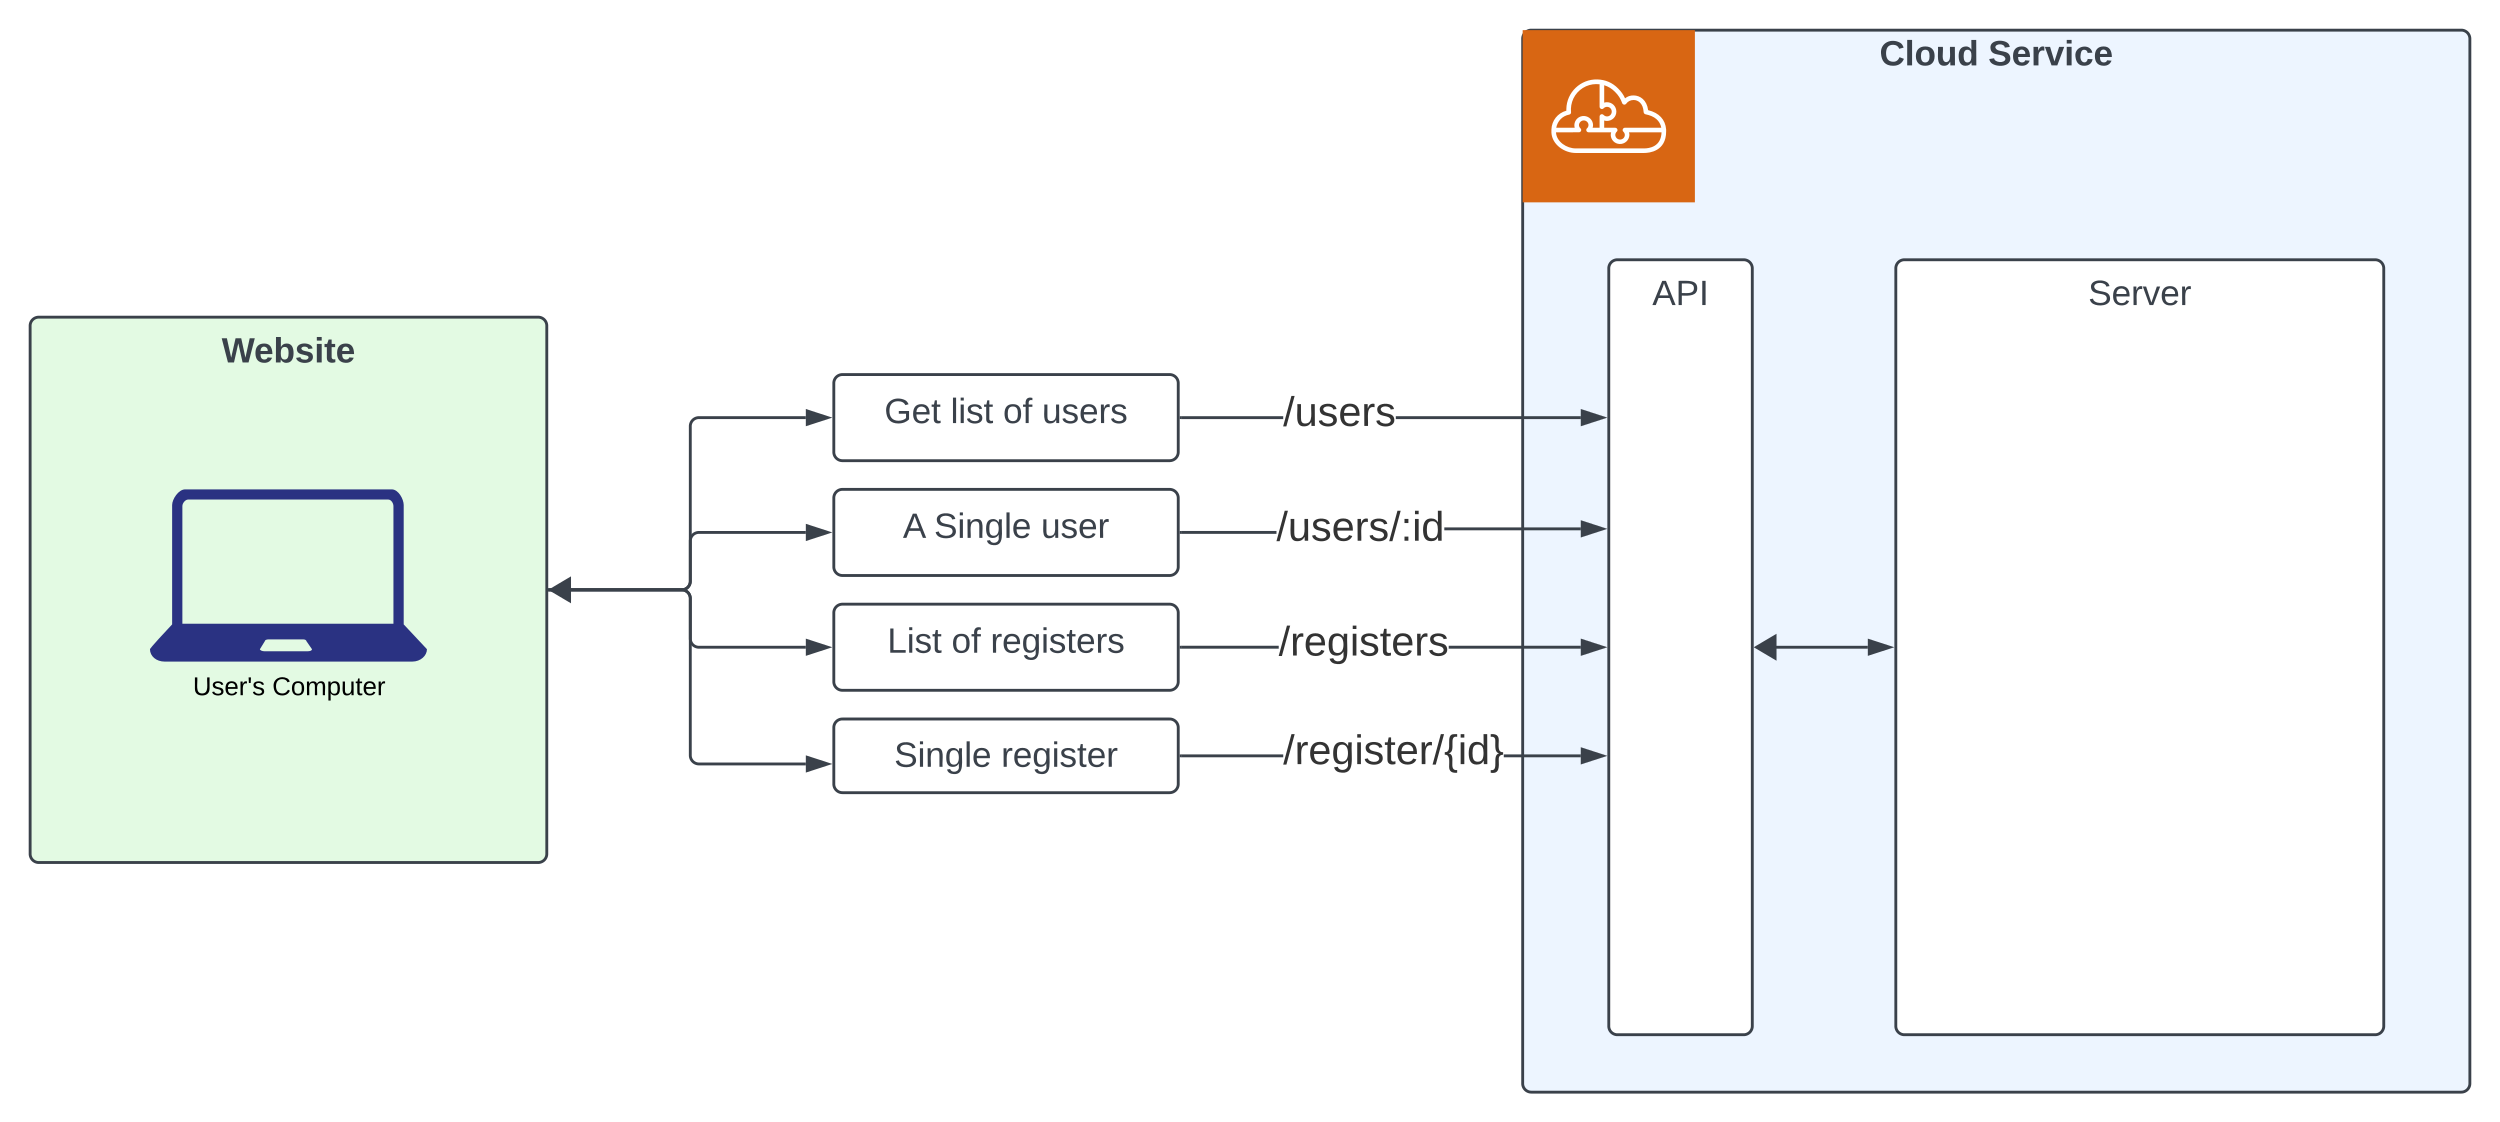 <svg xmlns="http://www.w3.org/2000/svg" xmlns:xlink="http://www.w3.org/1999/xlink" xmlns:lucid="lucid" width="1742" height="782"><g transform="translate(-79 -199)" lucid:page-tab-id="0_0"><path d="M0 0h1870.87v1322.84H0z" fill="#fff"/><path d="M1140 226a6 6 0 0 1 6-6h648a6 6 0 0 1 6 6v728a6 6 0 0 1-6 6h-648a6 6 0 0 1-6-6z" stroke="#3a414a" stroke-width="2" fill="#edf5ff"/><use xlink:href="#a" transform="matrix(1,0,0,1,1145,225) translate(243.654 19.556)"/><use xlink:href="#b" transform="matrix(1,0,0,1,1145,225) translate(319.432 19.556)"/><path d="M100 426a6 6 0 0 1 6-6h348a6 6 0 0 1 6 6v368a6 6 0 0 1-6 6H106a6 6 0 0 1-6-6z" stroke="#3a414a" stroke-width="2" fill="#e3fae3"/><use xlink:href="#c" transform="matrix(1,0,0,1,112,432) translate(121.488 19.556)"/><path d="M1400 386a6 6 0 0 1 6-6h328a6 6 0 0 1 6 6v528a6 6 0 0 1-6 6h-328a6 6 0 0 1-6-6z" stroke="#3a414a" stroke-width="2" fill="#fff"/><use xlink:href="#d" transform="matrix(1,0,0,1,1412,392) translate(122.08 19.556)"/><path d="M1200 386a6 6 0 0 1 6-6h88a6 6 0 0 1 6 6v528a6 6 0 0 1-6 6h-88a6 6 0 0 1-6-6z" stroke="#3a414a" stroke-width="2" fill="#fff"/><use xlink:href="#e" transform="matrix(1,0,0,1,1212,392) translate(18.309 19.556)"/><path d="M462 610h92a6 6 0 0 0 6-6V496a6 6 0 0 1 6-6h74.5" stroke="#3a414a" stroke-width="2" fill="none"/><path d="M462.03 610.98H461V609h1.03z" stroke="#3a414a" stroke-width=".05" fill="#3a414a"/><path d="M655.76 490l-14.26 4.63v-9.26z" stroke="#3a414a" stroke-width="2" fill="#3a414a"/><path d="M660 466a6 6 0 0 1 6-6h228a6 6 0 0 1 6 6v48a6 6 0 0 1-6 6H666a6 6 0 0 1-6-6z" stroke="#3a414a" stroke-width="2" fill="#fff"/><use xlink:href="#f" transform="matrix(1,0,0,1,672,472) translate(23.225 21.806)"/><use xlink:href="#g" transform="matrix(1,0,0,1,672,472) translate(69.398 21.806)"/><use xlink:href="#h" transform="matrix(1,0,0,1,672,472) translate(105.929 21.806)"/><use xlink:href="#i" transform="matrix(1,0,0,1,672,472) translate(133.09 21.806)"/><path d="M973.1 490.98H902v-1.96h71.1zm207.4 0h-128.85v-1.96h128.85z" stroke="#3a414a" stroke-width=".05" fill="#3a414a"/><path d="M902.03 490.98H901v-1.96h1.03z" fill="#3a414a"/><path stroke="#3a414a" stroke-width=".05" fill="#3a414a"/><path d="M1195.76 490l-14.26 4.63v-9.26z" fill="#3a414a"/><path d="M1198.92 490l-18.4 5.98v-11.96zm-16.45 3.3l10.14-3.3-10.13-3.3z" stroke="#3a414a" stroke-width=".05" fill="#3a414a"/><use xlink:href="#j" transform="matrix(1,0,0,1,973.091,472.667) translate(0.005 23.111)"/><path d="M660 626a6 6 0 0 1 6-6h228a6 6 0 0 1 6 6v48a6 6 0 0 1-6 6H666a6 6 0 0 1-6-6z" stroke="#3a414a" stroke-width="2" fill="#fff"/><use xlink:href="#k" transform="matrix(1,0,0,1,672,632) translate(25.296 21.806)"/><use xlink:href="#h" transform="matrix(1,0,0,1,672,632) translate(70.043 21.806)"/><use xlink:href="#l" transform="matrix(1,0,0,1,672,632) translate(97.204 21.806)"/><path d="M970 650.98h-68V649h68zm210.5 0h-92V649h92z" stroke="#3a414a" stroke-width=".05" fill="#3a414a"/><path d="M902.03 650.98H901V649h1.03z" fill="#3a414a"/><path stroke="#3a414a" stroke-width=".05" fill="#3a414a"/><path d="M1195.76 650l-14.26 4.63v-9.26z" fill="#3a414a"/><path d="M1198.92 650l-18.4 5.98v-11.96zm-16.45 3.3l10.14-3.3-10.13-3.3z" stroke="#3a414a" stroke-width=".05" fill="#3a414a"/><use xlink:href="#m" transform="matrix(1,0,0,1,969.987,632.667) translate(0.005 23.111)"/><path d="M462 610h92a6 6 0 0 0 6-6v-28a6 6 0 0 1 6-6h74.5" stroke="#3a414a" stroke-width="2" fill="none"/><path d="M462.03 610.98H461V609h1.03z" stroke="#3a414a" stroke-width=".05" fill="#3a414a"/><path d="M655.76 570l-14.26 4.63v-9.26z" stroke="#3a414a" stroke-width="2" fill="#3a414a"/><path d="M660 546a6 6 0 0 1 6-6h228a6 6 0 0 1 6 6v48a6 6 0 0 1-6 6H666a6 6 0 0 1-6-6z" stroke="#3a414a" stroke-width="2" fill="#fff"/><use xlink:href="#n" transform="matrix(1,0,0,1,672,552) translate(36.127 21.806)"/><use xlink:href="#o" transform="matrix(1,0,0,1,672,552) translate(57.855 21.806)"/><use xlink:href="#p" transform="matrix(1,0,0,1,672,552) translate(132.41 21.806)"/><path d="M968.42 570.98H902V569h66.42zm212.08-2.5h-95.08v-1.96h95.08z" stroke="#3a414a" stroke-width=".05" fill="#3a414a"/><path d="M902.03 570.98H901V569h1.03z" fill="#3a414a"/><path stroke="#3a414a" stroke-width=".05" fill="#3a414a"/><path d="M1195.76 567.5l-14.26 4.63v-9.26z" fill="#3a414a"/><path d="M1198.92 567.5l-18.4 5.98v-11.96zm-16.45 3.3l10.14-3.3-10.13-3.3z" stroke="#3a414a" stroke-width=".05" fill="#3a414a"/><use xlink:href="#q" transform="matrix(1,0,0,1,968.422,552.667) translate(0.005 23.111)"/><path d="M462 610h92a6 6 0 0 1 6 6v28a6 6 0 0 0 6 6h74.5" stroke="#3a414a" stroke-width="2" fill="none"/><path d="M462.03 610.98H461V609h1.03z" stroke="#3a414a" stroke-width=".05" fill="#3a414a"/><path d="M655.76 650l-14.26 4.63v-9.26z" stroke="#3a414a" stroke-width="2" fill="#3a414a"/><path d="M1310 650h70.5" stroke="#3a414a" stroke-width="2" fill="none"/><path d="M1302.96 650l12.92-7.64v15.28zM1395.76 650l-14.26 4.63v-9.26z" stroke="#3a414a" stroke-width="2" fill="#3a414a"/><path d="M660 706a6 6 0 0 1 6-6h228a6 6 0 0 1 6 6v39.33a6 6 0 0 1-6 6H666a6 6 0 0 1-6-6z" stroke="#3a414a" stroke-width="2" fill="#fff"/><use xlink:href="#r" transform="matrix(1,0,0,1,672,712) translate(30.083 21.306)"/><use xlink:href="#s" transform="matrix(1,0,0,1,672,712) translate(104.639 21.306)"/><path d="M470 610h84a6 6 0 0 1 6 6v109.32a6 6 0 0 0 6 6h74.5" stroke="#3a414a" stroke-width="2" fill="none"/><path d="M462.96 610l12.92-7.64v15.28zM655.76 731.32l-14.26 4.64v-9.27z" stroke="#3a414a" stroke-width="2" fill="#3a414a"/><path d="M973.12 726.64H902v-1.95h71.12zm207.38 0h-53.62v-1.95h53.62z" stroke="#3a414a" stroke-width=".05" fill="#3a414a"/><path d="M902.03 726.64H901v-1.95h1.03z" fill="#3a414a"/><path stroke="#3a414a" stroke-width=".05" fill="#3a414a"/><path d="M1195.76 725.67l-14.26 4.63v-9.27z" fill="#3a414a"/><path d="M1198.92 725.67l-18.4 5.97V719.7zm-16.45 3.3l10.14-3.3-10.13-3.3z" stroke="#3a414a" stroke-width=".05" fill="#3a414a"/><g><use xlink:href="#t" transform="matrix(1,0,0,1,973.123,708.333) translate(0.005 23.111)"/></g><path d="M360.3 634.08v-83.16c0-4.08-3.68-10.92-8.3-10.92H208c-4.62 0-9.06 6.84-9.06 10.92v83.16c-16.22 17.28-15.44 17.28-15.44 17.28 0 4.92 4.44 8.64 10.23 8.64h172.54c5.8 0 10.23-4.08 10.23-8.64l-16.2-17.28zM293.3 652.8h-30.1c-1.56 0-3.1-.72-3.1-1.44l3.47-5.64c0-.72 1.15-1.2 2.7-1.2h23.93c1.16 0 2.3.48 2.3 1.2l3.88 5.64c0 1.08-1.54 1.44-3.08 1.44zm59.83-19.2H206.08v-81.96c0-1.92 1.93-4.56 4.05-4.56h139.35c2.13 0 3.67 2.64 3.67 4.56v81.96z" stroke="#000" stroke-opacity="0" fill="#2a3282"/><g><use xlink:href="#u" transform="matrix(1,0,0,1,153.496,669) translate(59.925 14.4)"/><use xlink:href="#v" transform="matrix(1,0,0,1,153.496,669) translate(115.225 14.4)"/></g><path d="M1140 220h120v120h-120V220z" stroke="#fff" stroke-opacity="0" stroke-width="2" fill="#d86613"/><path d="M1224.54 305.6h-47.57c-7.83 0-16.46-5.7-16.94-14.15v-1.02-.67-.15-.35c.24-6.26 4.3-11.44 10.4-13.13v-1.18c.23-11.63 9.9-20.86 21.5-20.6 5.75.15 10.62 2.25 14.62 6.35 2.08 2.1 3.6 4.15 4.8 6.8 1.76-1.37 3.67-2.04 5.9-2 4.57 0 9.3 3.2 10.16 10.26 7.7 1.85 12 6.62 12.56 13.44V290.58c0 13.94-11.75 15.02-15.42 15.02zm-61.32-14.4v.1c.4 6.56 7.52 11.12 13.75 11.12h47.57c3.67 0 11.9-1.13 12.23-11.23h-22.7c.24.66.32 1.28.32 1.94h-.02c-.16 3.6-3.27 6.4-6.87 6.2-3.35-.15-6-2.8-6.15-6.2 0-.66.08-1.28.32-1.94h-15.74c-.64 0-1.28-.36-1.52-1.03-.23-.62-.07-1.28.4-1.74.73-.62 1.05-1.44 1.05-2.4-.08-1.65-1.44-3-3.12-3.1-1.76-.1-3.36 1.3-3.52 3.1 0 .96.33 1.78 1.05 2.4.48.46.64 1.13.4 1.74-.24.67-.88 1.02-1.52 1.02zm33.58-3.18h7.67c.88 0 1.6.7 1.6 1.6 0 .45-.16.8-.48 1.1-.73.68-1.05 1.5-1.05 2.42.16 1.7 1.44 2.98 3.12 3.08 1.84.15 3.44-1.23 3.52-3.08 0-.92-.33-1.74-1.05-2.4-.48-.47-.64-1.13-.32-1.75.24-.63.8-.98 1.44-.98h25.34c-.95-4.98-4.63-8.1-11.02-9.38-.72-.16-1.2-.77-1.28-1.5-.32-6.25-4-8.45-6.96-8.45-2.16 0-4 .9-5.2 2.6-.55.72-1.6.88-2.23.3-.3-.2-.47-.4-.55-.7-1.12-3.13-2.64-5.54-5.04-7.9-2.15-2.2-4.54-3.64-7.5-4.6v12.14c.64-.2 1.28-.3 1.92-.3 3.67 0 6.55 2.9 6.55 6.55 0 3.58-2.88 6.5-6.55 6.5-.64 0-1.28-.1-1.92-.3zm-8 0h4.8v-7.85c0-.87.72-1.6 1.6-1.6.48 0 .88.17 1.2.53.64.66 1.44 1.02 2.4 1.02 1.84 0 3.27-1.5 3.27-3.33 0-1.86-1.43-3.34-3.27-3.34-.96 0-1.76.36-2.4 1.02-.64.67-1.6.67-2.24.1-.4-.3-.56-.7-.56-1.17v-15.68c-3.36-.36-6.3.05-9.43 1.38-6.4 2.93-10.32 8.82-10.56 15.84h.02c0 .77 0 1.4.08 2.16.15.82-.4 1.53-1.2 1.74-4.72.87-8.24 4.4-9.12 9.18h12.87c-.16-.67-.24-1.28-.24-2 .17-3.6 3.2-6.36 6.8-6.2 3.45.2 6.08 2.8 6.24 6.2 0 .72-.08 1.33-.32 2z" stroke="#fff" stroke-opacity="0" stroke-width="2" fill="#fff"/><defs><path fill="#3a414a" d="M67-125c0 53 21 87 73 88 37 1 54-22 65-47l45 17C233-25 199 4 140 4 58 4 20-42 15-125 8-235 124-281 211-232c18 10 29 29 36 50l-46 12c-8-25-30-41-62-41-52 0-71 34-72 86" id="w"/><path fill="#3a414a" d="M25 0v-261h50V0H25" id="x"/><path fill="#3a414a" d="M110-194c64 0 96 36 96 99 0 64-35 99-97 99-61 0-95-36-95-99 0-62 34-99 96-99zm-1 164c35 0 45-28 45-65 0-40-10-65-43-65-34 0-45 26-45 65 0 36 10 65 43 65" id="y"/><path fill="#3a414a" d="M85 4C-2 5 27-109 22-190h50c7 57-23 150 33 157 60-5 35-97 40-157h50l1 190h-47c-2-12 1-28-3-38-12 25-28 42-61 42" id="z"/><path fill="#3a414a" d="M88-194c31-1 46 15 58 34l-1-101h50l1 261h-48c-2-10 0-23-3-31C134-8 116 4 84 4 32 4 16-41 15-95c0-56 19-97 73-99zm17 164c33 0 40-30 41-66 1-37-9-64-41-64s-38 30-39 65c0 43 13 65 39 65" id="A"/><g id="a"><use transform="matrix(0.068,0,0,0.068,0,0)" xlink:href="#w"/><use transform="matrix(0.068,0,0,0.068,17.586,0)" xlink:href="#x"/><use transform="matrix(0.068,0,0,0.068,24.377,0)" xlink:href="#y"/><use transform="matrix(0.068,0,0,0.068,39.247,0)" xlink:href="#z"/><use transform="matrix(0.068,0,0,0.068,54.117,0)" xlink:href="#A"/></g><path fill="#3a414a" d="M169-182c-1-43-94-46-97-3 18 66 151 10 154 114 3 95-165 93-204 36-6-8-10-19-12-30l50-8c3 46 112 56 116 5-17-69-150-10-154-114-4-87 153-88 188-35 5 8 8 18 10 28" id="B"/><path fill="#3a414a" d="M185-48c-13 30-37 53-82 52C43 2 14-33 14-96s30-98 90-98c62 0 83 45 84 108H66c0 31 8 55 39 56 18 0 30-7 34-22zm-45-69c5-46-57-63-70-21-2 6-4 13-4 21h74" id="C"/><path fill="#3a414a" d="M135-150c-39-12-60 13-60 57V0H25l-1-190h47c2 13-1 29 3 40 6-28 27-53 61-41v41" id="D"/><path fill="#3a414a" d="M128 0H69L1-190h53L99-40l48-150h52" id="E"/><path fill="#3a414a" d="M25-224v-37h50v37H25zM25 0v-190h50V0H25" id="F"/><path fill="#3a414a" d="M190-63c-7 42-38 67-86 67-59 0-84-38-90-98-12-110 154-137 174-36l-49 2c-2-19-15-32-35-32-30 0-35 28-38 64-6 74 65 87 74 30" id="G"/><g id="b"><use transform="matrix(0.068,0,0,0.068,0,0)" xlink:href="#B"/><use transform="matrix(0.068,0,0,0.068,16.296,0)" xlink:href="#C"/><use transform="matrix(0.068,0,0,0.068,29.877,0)" xlink:href="#D"/><use transform="matrix(0.068,0,0,0.068,39.383,0)" xlink:href="#E"/><use transform="matrix(0.068,0,0,0.068,52.963,0)" xlink:href="#F"/><use transform="matrix(0.068,0,0,0.068,59.753,0)" xlink:href="#G"/><use transform="matrix(0.068,0,0,0.068,73.333,0)" xlink:href="#C"/></g><path fill="#3a414a" d="M275 0h-61l-44-196L126 0H64L0-248h53L97-49l45-199h58l43 199 44-199h52" id="H"/><path fill="#3a414a" d="M135-194c52 0 70 43 70 98 0 56-19 99-73 100-30 1-46-15-58-35L72 0H24l1-261h50v104c11-23 29-37 60-37zM114-30c31 0 40-27 40-66 0-37-7-63-39-63s-41 28-41 65c0 36 8 64 40 64" id="I"/><path fill="#3a414a" d="M137-138c1-29-70-34-71-4 15 46 118 7 119 86 1 83-164 76-172 9l43-7c4 19 20 25 44 25 33 8 57-30 24-41C81-84 22-81 20-136c-2-80 154-74 161-7" id="J"/><path fill="#3a414a" d="M115-3C79 11 28 4 28-45v-112H4v-33h27l15-45h31v45h36v33H77v99c-1 23 16 31 38 25v30" id="K"/><g id="c"><use transform="matrix(0.068,0,0,0.068,0,0)" xlink:href="#H"/><use transform="matrix(0.068,0,0,0.068,22.543,0)" xlink:href="#C"/><use transform="matrix(0.068,0,0,0.068,36.123,0)" xlink:href="#I"/><use transform="matrix(0.068,0,0,0.068,50.994,0)" xlink:href="#J"/><use transform="matrix(0.068,0,0,0.068,64.574,0)" xlink:href="#F"/><use transform="matrix(0.068,0,0,0.068,71.364,0)" xlink:href="#K"/><use transform="matrix(0.068,0,0,0.068,79.444,0)" xlink:href="#C"/></g><path fill="#3a414a" d="M185-189c-5-48-123-54-124 2 14 75 158 14 163 119 3 78-121 87-175 55-17-10-28-26-33-46l33-7c5 56 141 63 141-1 0-78-155-14-162-118-5-82 145-84 179-34 5 7 8 16 11 25" id="L"/><path fill="#3a414a" d="M100-194c63 0 86 42 84 106H49c0 40 14 67 53 68 26 1 43-12 49-29l28 8c-11 28-37 45-77 45C44 4 14-33 15-96c1-61 26-98 85-98zm52 81c6-60-76-77-97-28-3 7-6 17-6 28h103" id="M"/><path fill="#3a414a" d="M114-163C36-179 61-72 57 0H25l-1-190h30c1 12-1 29 2 39 6-27 23-49 58-41v29" id="N"/><path fill="#3a414a" d="M108 0H70L1-190h34L89-25l56-165h34" id="O"/><g id="d"><use transform="matrix(0.068,0,0,0.068,0,0)" xlink:href="#L"/><use transform="matrix(0.068,0,0,0.068,16.296,0)" xlink:href="#M"/><use transform="matrix(0.068,0,0,0.068,29.877,0)" xlink:href="#N"/><use transform="matrix(0.068,0,0,0.068,37.957,0)" xlink:href="#O"/><use transform="matrix(0.068,0,0,0.068,50.179,0)" xlink:href="#M"/><use transform="matrix(0.068,0,0,0.068,63.759,0)" xlink:href="#N"/></g><path fill="#3a414a" d="M205 0l-28-72H64L36 0H1l101-248h38L239 0h-34zm-38-99l-47-123c-12 45-31 82-46 123h93" id="P"/><path fill="#3a414a" d="M30-248c87 1 191-15 191 75 0 78-77 80-158 76V0H30v-248zm33 125c57 0 124 11 124-50 0-59-68-47-124-48v98" id="Q"/><path fill="#3a414a" d="M33 0v-248h34V0H33" id="R"/><g id="e"><use transform="matrix(0.068,0,0,0.068,0,0)" xlink:href="#P"/><use transform="matrix(0.068,0,0,0.068,16.296,0)" xlink:href="#Q"/><use transform="matrix(0.068,0,0,0.068,32.593,0)" xlink:href="#R"/></g><path fill="#3a414a" d="M143 4C61 4 22-44 18-125c-5-107 100-154 193-111 17 8 29 25 37 43l-32 9c-13-25-37-40-76-40-61 0-88 39-88 99 0 61 29 100 91 101 35 0 62-11 79-27v-45h-74v-28h105v86C228-13 192 4 143 4" id="S"/><path fill="#3a414a" d="M59-47c-2 24 18 29 38 22v24C64 9 27 4 27-40v-127H5v-23h24l9-43h21v43h35v23H59v120" id="T"/><g id="f"><use transform="matrix(0.068,0,0,0.068,0,0)" xlink:href="#S"/><use transform="matrix(0.068,0,0,0.068,19.012,0)" xlink:href="#M"/><use transform="matrix(0.068,0,0,0.068,32.593,0)" xlink:href="#T"/></g><path fill="#3a414a" d="M24 0v-261h32V0H24" id="U"/><path fill="#3a414a" d="M24-231v-30h32v30H24zM24 0v-190h32V0H24" id="V"/><path fill="#3a414a" d="M135-143c-3-34-86-38-87 0 15 53 115 12 119 90S17 21 10-45l28-5c4 36 97 45 98 0-10-56-113-15-118-90-4-57 82-63 122-42 12 7 21 19 24 35" id="W"/><g id="g"><use transform="matrix(0.068,0,0,0.068,0,0)" xlink:href="#U"/><use transform="matrix(0.068,0,0,0.068,5.364,0)" xlink:href="#V"/><use transform="matrix(0.068,0,0,0.068,10.728,0)" xlink:href="#W"/><use transform="matrix(0.068,0,0,0.068,22.951,0)" xlink:href="#T"/></g><path fill="#3a414a" d="M100-194c62-1 85 37 85 99 1 63-27 99-86 99S16-35 15-95c0-66 28-99 85-99zM99-20c44 1 53-31 53-75 0-43-8-75-51-75s-53 32-53 75 10 74 51 75" id="X"/><path fill="#3a414a" d="M101-234c-31-9-42 10-38 44h38v23H63V0H32v-167H5v-23h27c-7-52 17-82 69-68v24" id="Y"/><g id="h"><use transform="matrix(0.068,0,0,0.068,0,0)" xlink:href="#X"/><use transform="matrix(0.068,0,0,0.068,13.58,0)" xlink:href="#Y"/></g><path fill="#3a414a" d="M84 4C-5 8 30-112 23-190h32v120c0 31 7 50 39 49 72-2 45-101 50-169h31l1 190h-30c-1-10 1-25-2-33-11 22-28 36-60 37" id="Z"/><g id="i"><use transform="matrix(0.068,0,0,0.068,0,0)" xlink:href="#Z"/><use transform="matrix(0.068,0,0,0.068,13.58,0)" xlink:href="#W"/><use transform="matrix(0.068,0,0,0.068,25.802,0)" xlink:href="#M"/><use transform="matrix(0.068,0,0,0.068,39.383,0)" xlink:href="#N"/><use transform="matrix(0.068,0,0,0.068,47.463,0)" xlink:href="#W"/></g><path fill="#333" d="M0 4l72-265h28L28 4H0" id="aa"/><path fill="#333" d="M84 4C-5 8 30-112 23-190h32v120c0 31 7 50 39 49 72-2 45-101 50-169h31l1 190h-30c-1-10 1-25-2-33-11 22-28 36-60 37" id="ab"/><path fill="#333" d="M135-143c-3-34-86-38-87 0 15 53 115 12 119 90S17 21 10-45l28-5c4 36 97 45 98 0-10-56-113-15-118-90-4-57 82-63 122-42 12 7 21 19 24 35" id="ac"/><path fill="#333" d="M100-194c63 0 86 42 84 106H49c0 40 14 67 53 68 26 1 43-12 49-29l28 8c-11 28-37 45-77 45C44 4 14-33 15-96c1-61 26-98 85-98zm52 81c6-60-76-77-97-28-3 7-6 17-6 28h103" id="ad"/><path fill="#333" d="M114-163C36-179 61-72 57 0H25l-1-190h30c1 12-1 29 2 39 6-27 23-49 58-41v29" id="ae"/><g id="j"><use transform="matrix(0.08,0,0,0.08,0,0)" xlink:href="#aa"/><use transform="matrix(0.08,0,0,0.08,8.025,0)" xlink:href="#ab"/><use transform="matrix(0.08,0,0,0.08,24.074,0)" xlink:href="#ac"/><use transform="matrix(0.08,0,0,0.08,38.519,0)" xlink:href="#ad"/><use transform="matrix(0.08,0,0,0.08,54.568,0)" xlink:href="#ae"/><use transform="matrix(0.08,0,0,0.08,64.117,0)" xlink:href="#ac"/></g><path fill="#3a414a" d="M30 0v-248h33v221h125V0H30" id="af"/><g id="k"><use transform="matrix(0.068,0,0,0.068,0,0)" xlink:href="#af"/><use transform="matrix(0.068,0,0,0.068,13.58,0)" xlink:href="#V"/><use transform="matrix(0.068,0,0,0.068,18.944,0)" xlink:href="#W"/><use transform="matrix(0.068,0,0,0.068,31.167,0)" xlink:href="#T"/></g><path fill="#3a414a" d="M177-190C167-65 218 103 67 71c-23-6-38-20-44-43l32-5c15 47 100 32 89-28v-30C133-14 115 1 83 1 29 1 15-40 15-95c0-56 16-97 71-98 29-1 48 16 59 35 1-10 0-23 2-32h30zM94-22c36 0 50-32 50-73 0-42-14-75-50-75-39 0-46 34-46 75s6 73 46 73" id="ag"/><g id="l"><use transform="matrix(0.068,0,0,0.068,0,0)" xlink:href="#N"/><use transform="matrix(0.068,0,0,0.068,8.08,0)" xlink:href="#M"/><use transform="matrix(0.068,0,0,0.068,21.66,0)" xlink:href="#ag"/><use transform="matrix(0.068,0,0,0.068,35.241,0)" xlink:href="#V"/><use transform="matrix(0.068,0,0,0.068,40.605,0)" xlink:href="#W"/><use transform="matrix(0.068,0,0,0.068,52.827,0)" xlink:href="#T"/><use transform="matrix(0.068,0,0,0.068,59.617,0)" xlink:href="#M"/><use transform="matrix(0.068,0,0,0.068,73.198,0)" xlink:href="#N"/><use transform="matrix(0.068,0,0,0.068,81.278,0)" xlink:href="#W"/></g><path fill="#333" d="M177-190C167-65 218 103 67 71c-23-6-38-20-44-43l32-5c15 47 100 32 89-28v-30C133-14 115 1 83 1 29 1 15-40 15-95c0-56 16-97 71-98 29-1 48 16 59 35 1-10 0-23 2-32h30zM94-22c36 0 50-32 50-73 0-42-14-75-50-75-39 0-46 34-46 75s6 73 46 73" id="ah"/><path fill="#333" d="M24-231v-30h32v30H24zM24 0v-190h32V0H24" id="ai"/><path fill="#333" d="M59-47c-2 24 18 29 38 22v24C64 9 27 4 27-40v-127H5v-23h24l9-43h21v43h35v23H59v120" id="aj"/><g id="m"><use transform="matrix(0.08,0,0,0.08,0,0)" xlink:href="#aa"/><use transform="matrix(0.08,0,0,0.08,8.025,0)" xlink:href="#ae"/><use transform="matrix(0.08,0,0,0.08,17.574,0)" xlink:href="#ad"/><use transform="matrix(0.08,0,0,0.08,33.623,0)" xlink:href="#ah"/><use transform="matrix(0.08,0,0,0.08,49.673,0)" xlink:href="#ai"/><use transform="matrix(0.08,0,0,0.08,56.012,0)" xlink:href="#ac"/><use transform="matrix(0.08,0,0,0.08,70.457,0)" xlink:href="#aj"/><use transform="matrix(0.08,0,0,0.08,78.481,0)" xlink:href="#ad"/><use transform="matrix(0.08,0,0,0.08,94.531,0)" xlink:href="#ae"/><use transform="matrix(0.08,0,0,0.08,104.08,0)" xlink:href="#ac"/></g><use transform="matrix(0.068,0,0,0.068,0,0)" xlink:href="#P" id="n"/><path fill="#3a414a" d="M117-194c89-4 53 116 60 194h-32v-121c0-31-8-49-39-48C34-167 62-67 57 0H25l-1-190h30c1 10-1 24 2 32 11-22 29-35 61-36" id="ak"/><g id="o"><use transform="matrix(0.068,0,0,0.068,0,0)" xlink:href="#L"/><use transform="matrix(0.068,0,0,0.068,16.296,0)" xlink:href="#V"/><use transform="matrix(0.068,0,0,0.068,21.66,0)" xlink:href="#ak"/><use transform="matrix(0.068,0,0,0.068,35.241,0)" xlink:href="#ag"/><use transform="matrix(0.068,0,0,0.068,48.821,0)" xlink:href="#U"/><use transform="matrix(0.068,0,0,0.068,54.185,0)" xlink:href="#M"/></g><g id="p"><use transform="matrix(0.068,0,0,0.068,0,0)" xlink:href="#Z"/><use transform="matrix(0.068,0,0,0.068,13.58,0)" xlink:href="#W"/><use transform="matrix(0.068,0,0,0.068,25.802,0)" xlink:href="#M"/><use transform="matrix(0.068,0,0,0.068,39.383,0)" xlink:href="#N"/></g><path fill="#333" d="M33-154v-36h34v36H33zM33 0v-36h34V0H33" id="al"/><path fill="#333" d="M85-194c31 0 48 13 60 33l-1-100h32l1 261h-30c-2-10 0-23-3-31C134-8 116 4 85 4 32 4 16-35 15-94c0-66 23-100 70-100zm9 24c-40 0-46 34-46 75 0 40 6 74 45 74 42 0 51-32 51-76 0-42-9-74-50-73" id="am"/><g id="q"><use transform="matrix(0.08,0,0,0.08,0,0)" xlink:href="#aa"/><use transform="matrix(0.08,0,0,0.08,8.025,0)" xlink:href="#ab"/><use transform="matrix(0.08,0,0,0.08,24.074,0)" xlink:href="#ac"/><use transform="matrix(0.08,0,0,0.08,38.519,0)" xlink:href="#ad"/><use transform="matrix(0.08,0,0,0.08,54.568,0)" xlink:href="#ae"/><use transform="matrix(0.08,0,0,0.08,64.117,0)" xlink:href="#ac"/><use transform="matrix(0.08,0,0,0.08,78.562,0)" xlink:href="#aa"/><use transform="matrix(0.08,0,0,0.08,86.586,0)" xlink:href="#al"/><use transform="matrix(0.08,0,0,0.08,94.611,0)" xlink:href="#ai"/><use transform="matrix(0.08,0,0,0.08,100.951,0)" xlink:href="#am"/></g><g id="r"><use transform="matrix(0.068,0,0,0.068,0,0)" xlink:href="#L"/><use transform="matrix(0.068,0,0,0.068,16.296,0)" xlink:href="#V"/><use transform="matrix(0.068,0,0,0.068,21.66,0)" xlink:href="#ak"/><use transform="matrix(0.068,0,0,0.068,35.241,0)" xlink:href="#ag"/><use transform="matrix(0.068,0,0,0.068,48.821,0)" xlink:href="#U"/><use transform="matrix(0.068,0,0,0.068,54.185,0)" xlink:href="#M"/></g><g id="s"><use transform="matrix(0.068,0,0,0.068,0,0)" xlink:href="#N"/><use transform="matrix(0.068,0,0,0.068,8.08,0)" xlink:href="#M"/><use transform="matrix(0.068,0,0,0.068,21.66,0)" xlink:href="#ag"/><use transform="matrix(0.068,0,0,0.068,35.241,0)" xlink:href="#V"/><use transform="matrix(0.068,0,0,0.068,40.605,0)" xlink:href="#W"/><use transform="matrix(0.068,0,0,0.068,52.827,0)" xlink:href="#T"/><use transform="matrix(0.068,0,0,0.068,59.617,0)" xlink:href="#M"/><use transform="matrix(0.068,0,0,0.068,73.198,0)" xlink:href="#N"/></g><path fill="#333" d="M39-94c74 12-11 154 75 146v23c-44 4-70-10-70-52C44-23 55-84 6-82v-22c81 4-7-162 84-157h24v23c-82-15-2 131-75 144" id="an"/><path fill="#333" d="M76-40C78 24 84 88 6 75V52C86 64 9-79 80-94c-40-6-34-59-34-106 1-29-11-41-40-38v-23c44-4 70 10 70 52 0 47-12 108 38 105v22c-26 1-39 14-38 42" id="ao"/><g id="t"><use transform="matrix(0.08,0,0,0.08,0,0)" xlink:href="#aa"/><use transform="matrix(0.08,0,0,0.08,8.025,0)" xlink:href="#ae"/><use transform="matrix(0.08,0,0,0.08,17.574,0)" xlink:href="#ad"/><use transform="matrix(0.08,0,0,0.08,33.623,0)" xlink:href="#ah"/><use transform="matrix(0.08,0,0,0.08,49.673,0)" xlink:href="#ai"/><use transform="matrix(0.08,0,0,0.08,56.012,0)" xlink:href="#ac"/><use transform="matrix(0.08,0,0,0.08,70.457,0)" xlink:href="#aj"/><use transform="matrix(0.08,0,0,0.08,78.481,0)" xlink:href="#ad"/><use transform="matrix(0.08,0,0,0.08,94.531,0)" xlink:href="#ae"/><use transform="matrix(0.08,0,0,0.08,104.08,0)" xlink:href="#aa"/><use transform="matrix(0.08,0,0,0.08,112.105,0)" xlink:href="#an"/><use transform="matrix(0.08,0,0,0.08,121.735,0)" xlink:href="#ai"/><use transform="matrix(0.08,0,0,0.08,128.074,0)" xlink:href="#am"/><use transform="matrix(0.08,0,0,0.08,144.123,0)" xlink:href="#ao"/></g><path d="M232-93c-1 65-40 97-104 97C67 4 28-28 28-90v-158h33c8 89-33 224 67 224 102 0 64-133 71-224h33v155" id="ap"/><path d="M135-143c-3-34-86-38-87 0 15 53 115 12 119 90S17 21 10-45l28-5c4 36 97 45 98 0-10-56-113-15-118-90-4-57 82-63 122-42 12 7 21 19 24 35" id="aq"/><path d="M100-194c63 0 86 42 84 106H49c0 40 14 67 53 68 26 1 43-12 49-29l28 8c-11 28-37 45-77 45C44 4 14-33 15-96c1-61 26-98 85-98zm52 81c6-60-76-77-97-28-3 7-6 17-6 28h103" id="ar"/><path d="M114-163C36-179 61-72 57 0H25l-1-190h30c1 12-1 29 2 39 6-27 23-49 58-41v29" id="as"/><path d="M47-170H22l-4-78h33" id="at"/><g id="u"><use transform="matrix(0.05,0,0,0.05,0,0)" xlink:href="#ap"/><use transform="matrix(0.05,0,0,0.05,12.95,0)" xlink:href="#aq"/><use transform="matrix(0.05,0,0,0.05,21.95,0)" xlink:href="#ar"/><use transform="matrix(0.05,0,0,0.05,31.95,0)" xlink:href="#as"/><use transform="matrix(0.05,0,0,0.05,37.9,0)" xlink:href="#at"/><use transform="matrix(0.05,0,0,0.05,41.3,0)" xlink:href="#aq"/></g><path d="M212-179c-10-28-35-45-73-45-59 0-87 40-87 99 0 60 29 101 89 101 43 0 62-24 78-52l27 14C228-24 195 4 139 4 59 4 22-46 18-125c-6-104 99-153 187-111 19 9 31 26 39 46" id="au"/><path d="M100-194c62-1 85 37 85 99 1 63-27 99-86 99S16-35 15-95c0-66 28-99 85-99zM99-20c44 1 53-31 53-75 0-43-8-75-51-75s-53 32-53 75 10 74 51 75" id="av"/><path d="M210-169c-67 3-38 105-44 169h-31v-121c0-29-5-50-35-48C34-165 62-65 56 0H25l-1-190h30c1 10-1 24 2 32 10-44 99-50 107 0 11-21 27-35 58-36 85-2 47 119 55 194h-31v-121c0-29-5-49-35-48" id="aw"/><path d="M115-194c55 1 70 41 70 98S169 2 115 4C84 4 66-9 55-30l1 105H24l-1-265h31l2 30c10-21 28-34 59-34zm-8 174c40 0 45-34 45-75s-6-73-45-74c-42 0-51 32-51 76 0 43 10 73 51 73" id="ax"/><path d="M84 4C-5 8 30-112 23-190h32v120c0 31 7 50 39 49 72-2 45-101 50-169h31l1 190h-30c-1-10 1-25-2-33-11 22-28 36-60 37" id="ay"/><path d="M59-47c-2 24 18 29 38 22v24C64 9 27 4 27-40v-127H5v-23h24l9-43h21v43h35v23H59v120" id="az"/><g id="v"><use transform="matrix(0.05,0,0,0.05,0,0)" xlink:href="#au"/><use transform="matrix(0.05,0,0,0.05,12.95,0)" xlink:href="#av"/><use transform="matrix(0.05,0,0,0.05,22.95,0)" xlink:href="#aw"/><use transform="matrix(0.05,0,0,0.05,37.9,0)" xlink:href="#ax"/><use transform="matrix(0.05,0,0,0.05,47.9,0)" xlink:href="#ay"/><use transform="matrix(0.05,0,0,0.05,57.9,0)" xlink:href="#az"/><use transform="matrix(0.05,0,0,0.05,62.9,0)" xlink:href="#ar"/><use transform="matrix(0.05,0,0,0.05,72.9,0)" xlink:href="#as"/></g></defs></g></svg>